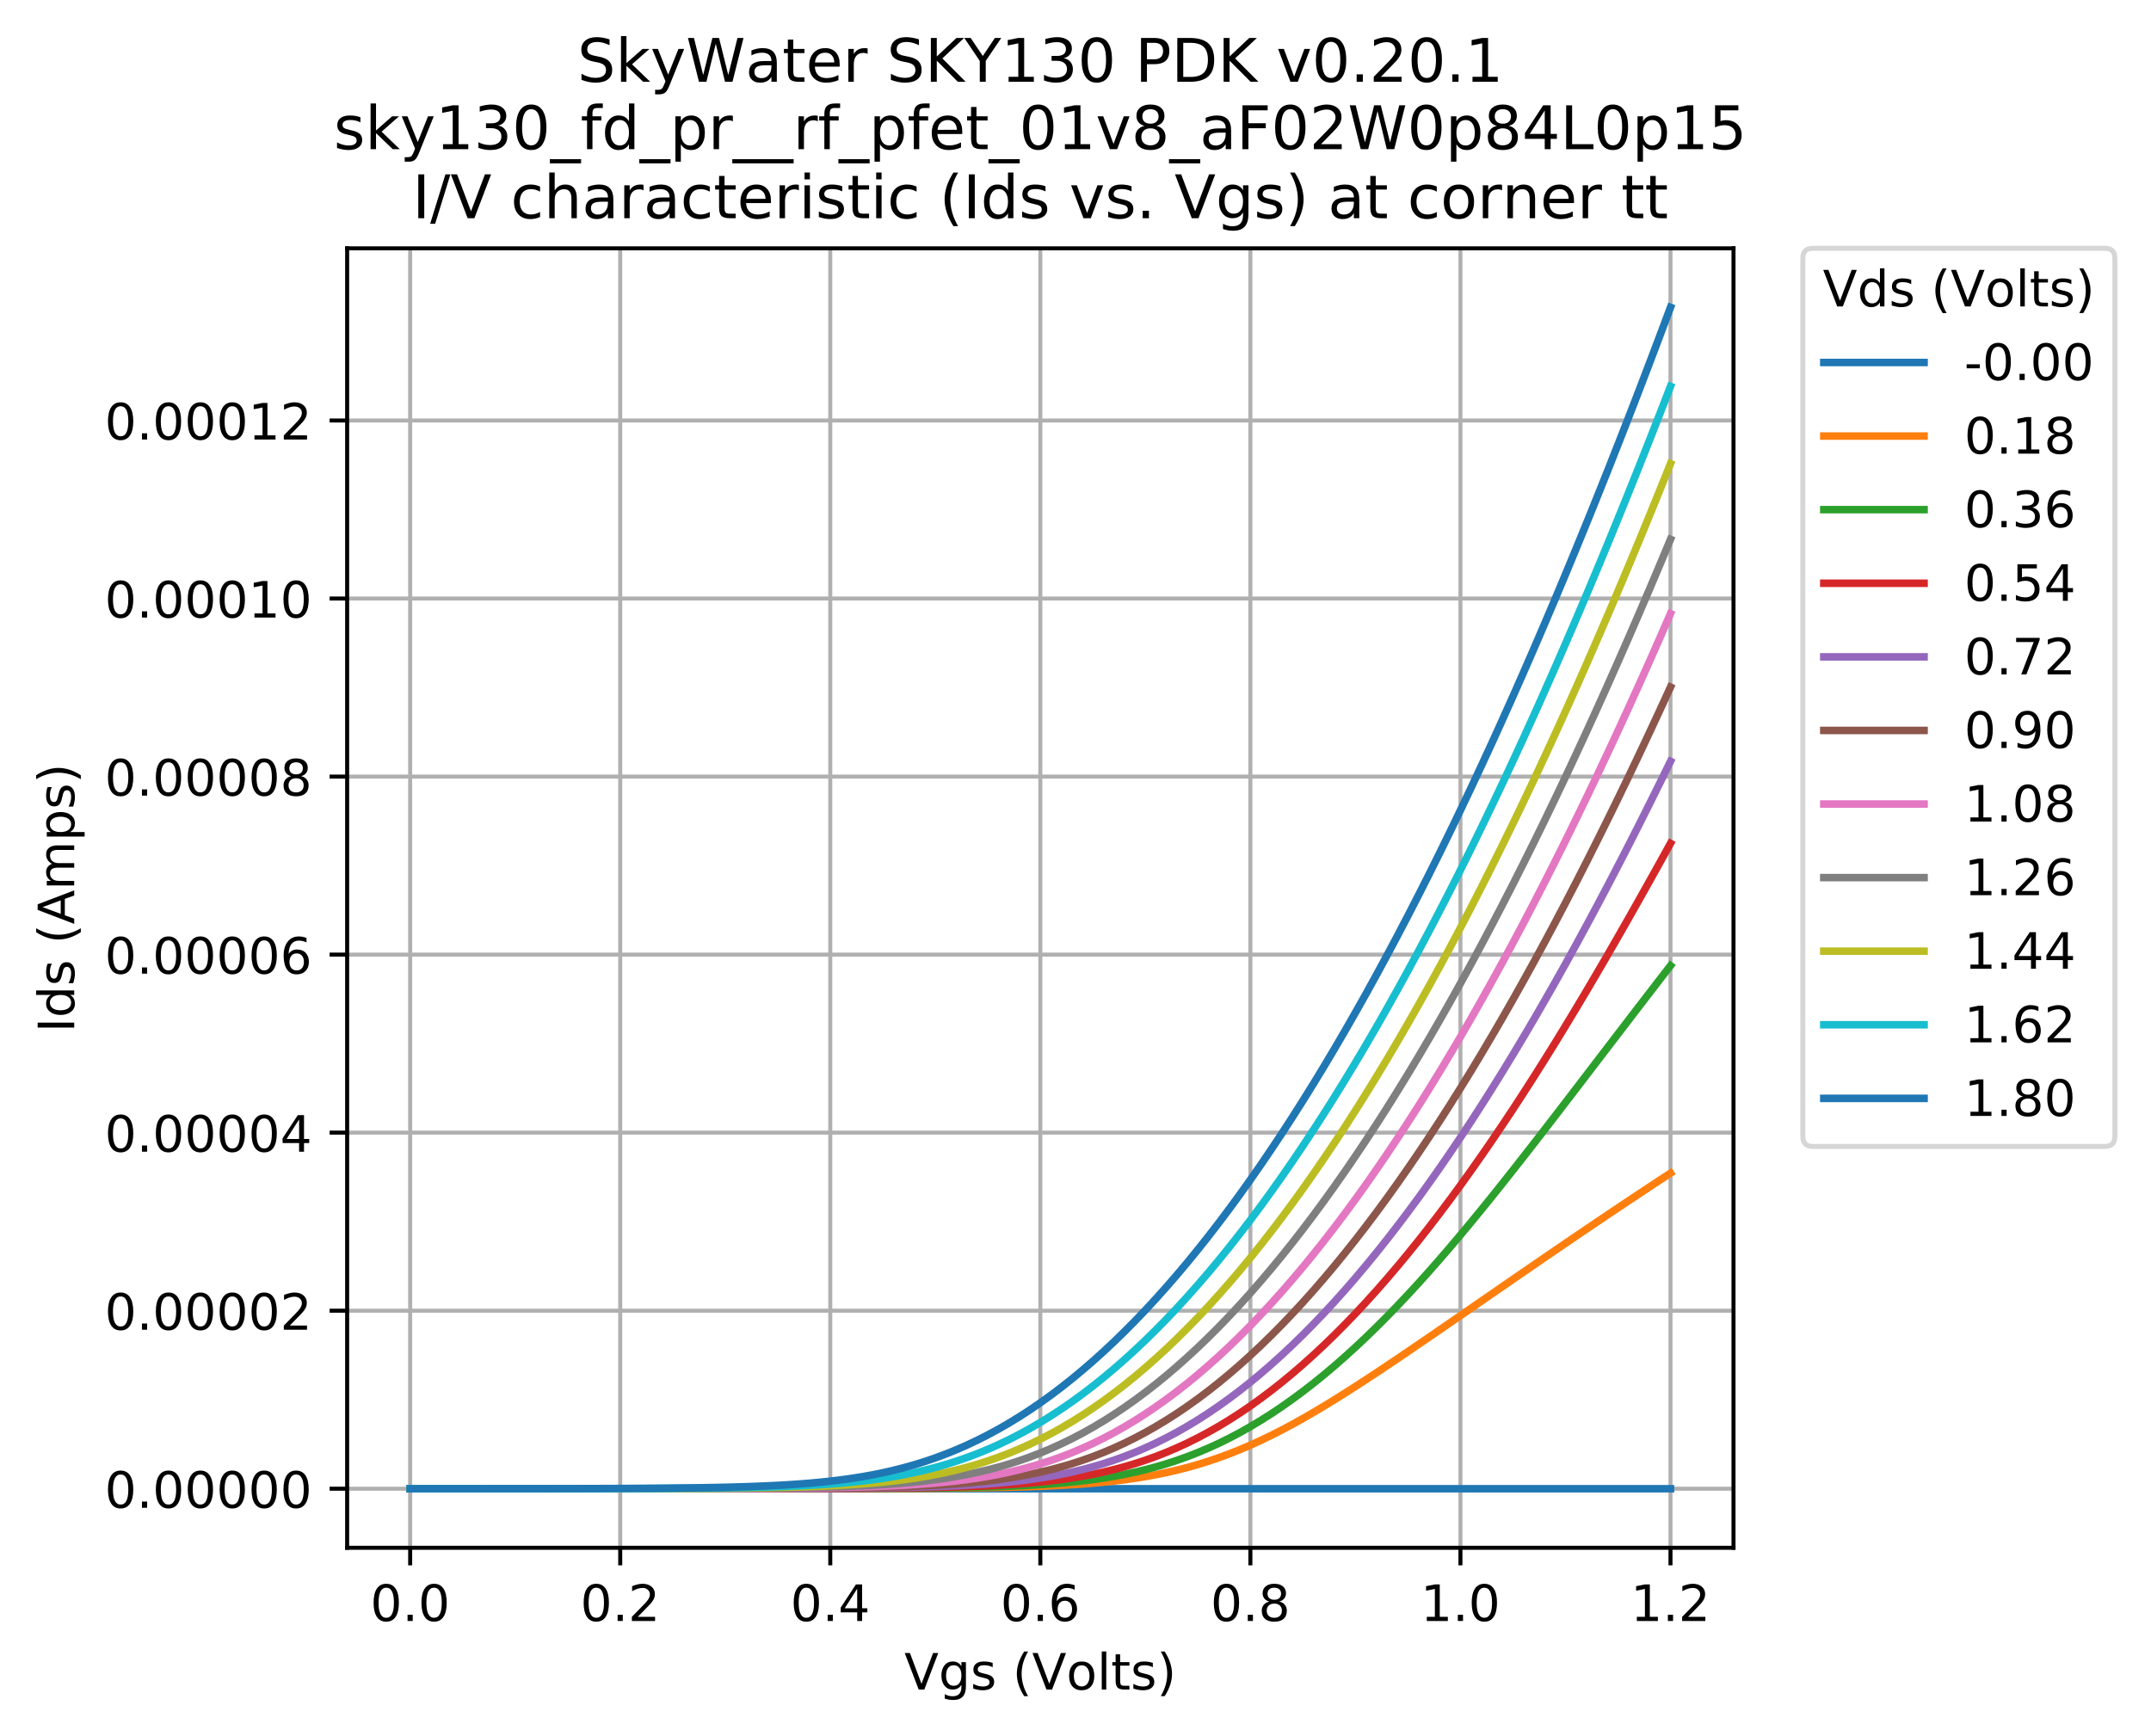 <svg xmlns="http://www.w3.org/2000/svg" xmlns:xlink="http://www.w3.org/1999/xlink" width="571.962" height="461.71" version="1.1" viewBox="0 0 428.971 346.283"><defs><style type="text/css">*{stroke-linecap:butt;stroke-linejoin:round}</style></defs><g id="figure_1"><g id="patch_1"><path d="M 0 346.283 L 428.971 346.283 L 428.971 0 L 0 0 z" style="fill:#fff"/></g><g id="axes_1"><g id="patch_2"><path d="M 69.231 308.727 L 345.711 308.727 L 345.711 49.527 L 69.231 49.527 z" style="fill:#fff"/></g><g id="matplotlib.axis_1"><g id="xtick_1"><g id="line2d_1"><path d="M 81.799 308.727 L 81.799 49.527" clip-path="url(#pca2d6b07e2)" style="fill:none;stroke:#b0b0b0;stroke-linecap:square;stroke-width:.8"/></g><g id="line2d_2"><defs><path id="m7016fd09ec" d="M 0 0 L 0 3.5" style="stroke:#000;stroke-width:.8"/></defs><g><use style="stroke:#000;stroke-width:.8" x="81.799" y="308.727" xlink:href="#m7016fd09ec"/></g></g><g id="text_1"><defs><path id="DejaVuSans-48" d="M 31.781 66.406 Q 24.172 66.406 20.328 58.906 Q 16.5 51.422 16.5 36.375 Q 16.5 21.391 20.328 13.891 Q 24.172 6.391 31.781 6.391 Q 39.453 6.391 43.281 13.891 Q 47.125 21.391 47.125 36.375 Q 47.125 51.422 43.281 58.906 Q 39.453 66.406 31.781 66.406 z M 31.781 74.219 Q 44.047 74.219 50.516 64.516 Q 56.984 54.828 56.984 36.375 Q 56.984 17.969 50.516 8.266 Q 44.047 -1.422 31.781 -1.422 Q 19.531 -1.422 13.062 8.266 Q 6.594 17.969 6.594 36.375 Q 6.594 54.828 13.062 64.516 Q 19.531 74.219 31.781 74.219 z"/><path id="DejaVuSans-46" d="M 10.688 12.406 L 21 12.406 L 21 0 L 10.688 0 z"/></defs><g transform="translate(73.847 323.325)scale(0.1 -0.1)"><use xlink:href="#DejaVuSans-48"/><use x="63.623" xlink:href="#DejaVuSans-46"/><use x="95.41" xlink:href="#DejaVuSans-48"/></g></g></g><g id="xtick_2"><g id="line2d_3"><path d="M 123.689 308.727 L 123.689 49.527" clip-path="url(#pca2d6b07e2)" style="fill:none;stroke:#b0b0b0;stroke-linecap:square;stroke-width:.8"/></g><g id="line2d_4"><g><use style="stroke:#000;stroke-width:.8" x="123.689" y="308.727" xlink:href="#m7016fd09ec"/></g></g><g id="text_2"><defs><path id="DejaVuSans-50" d="M 19.188 8.297 L 53.609 8.297 L 53.609 0 L 7.328 0 L 7.328 8.297 Q 12.938 14.109 22.625 23.891 Q 32.328 33.688 34.812 36.531 Q 39.547 41.844 41.422 45.531 Q 43.312 49.219 43.312 52.781 Q 43.312 58.594 39.234 62.25 Q 35.156 65.922 28.609 65.922 Q 23.969 65.922 18.812 64.312 Q 13.672 62.703 7.812 59.422 L 7.812 69.391 Q 13.766 71.781 18.938 73 Q 24.125 74.219 28.422 74.219 Q 39.75 74.219 46.484 68.547 Q 53.219 62.891 53.219 53.422 Q 53.219 48.922 51.531 44.891 Q 49.859 40.875 45.406 35.406 Q 44.188 33.984 37.641 27.219 Q 31.109 20.453 19.188 8.297 z"/></defs><g transform="translate(115.738 323.325)scale(0.1 -0.1)"><use xlink:href="#DejaVuSans-48"/><use x="63.623" xlink:href="#DejaVuSans-46"/><use x="95.41" xlink:href="#DejaVuSans-50"/></g></g></g><g id="xtick_3"><g id="line2d_5"><path d="M 165.58 308.727 L 165.58 49.527" clip-path="url(#pca2d6b07e2)" style="fill:none;stroke:#b0b0b0;stroke-linecap:square;stroke-width:.8"/></g><g id="line2d_6"><g><use style="stroke:#000;stroke-width:.8" x="165.58" y="308.727" xlink:href="#m7016fd09ec"/></g></g><g id="text_3"><defs><path id="DejaVuSans-52" d="M 37.797 64.312 L 12.891 25.391 L 37.797 25.391 z M 35.203 72.906 L 47.609 72.906 L 47.609 25.391 L 58.016 25.391 L 58.016 17.188 L 47.609 17.188 L 47.609 0 L 37.797 0 L 37.797 17.188 L 4.891 17.188 L 4.891 26.703 z"/></defs><g transform="translate(157.629 323.325)scale(0.1 -0.1)"><use xlink:href="#DejaVuSans-48"/><use x="63.623" xlink:href="#DejaVuSans-46"/><use x="95.41" xlink:href="#DejaVuSans-52"/></g></g></g><g id="xtick_4"><g id="line2d_7"><path d="M 207.471 308.727 L 207.471 49.527" clip-path="url(#pca2d6b07e2)" style="fill:none;stroke:#b0b0b0;stroke-linecap:square;stroke-width:.8"/></g><g id="line2d_8"><g><use style="stroke:#000;stroke-width:.8" x="207.471" y="308.727" xlink:href="#m7016fd09ec"/></g></g><g id="text_4"><defs><path id="DejaVuSans-54" d="M 33.016 40.375 Q 26.375 40.375 22.484 35.828 Q 18.609 31.297 18.609 23.391 Q 18.609 15.531 22.484 10.953 Q 26.375 6.391 33.016 6.391 Q 39.656 6.391 43.531 10.953 Q 47.406 15.531 47.406 23.391 Q 47.406 31.297 43.531 35.828 Q 39.656 40.375 33.016 40.375 z M 52.594 71.297 L 52.594 62.312 Q 48.875 64.062 45.094 64.984 Q 41.312 65.922 37.594 65.922 Q 27.828 65.922 22.672 59.328 Q 17.531 52.734 16.797 39.406 Q 19.672 43.656 24.016 45.922 Q 28.375 48.188 33.594 48.188 Q 44.578 48.188 50.953 41.516 Q 57.328 34.859 57.328 23.391 Q 57.328 12.156 50.688 5.359 Q 44.047 -1.422 33.016 -1.422 Q 20.359 -1.422 13.672 8.266 Q 6.984 17.969 6.984 36.375 Q 6.984 53.656 15.188 63.938 Q 23.391 74.219 37.203 74.219 Q 40.922 74.219 44.703 73.484 Q 48.484 72.75 52.594 71.297 z"/></defs><g transform="translate(199.52 323.325)scale(0.1 -0.1)"><use xlink:href="#DejaVuSans-48"/><use x="63.623" xlink:href="#DejaVuSans-46"/><use x="95.41" xlink:href="#DejaVuSans-54"/></g></g></g><g id="xtick_5"><g id="line2d_9"><path d="M 249.362 308.727 L 249.362 49.527" clip-path="url(#pca2d6b07e2)" style="fill:none;stroke:#b0b0b0;stroke-linecap:square;stroke-width:.8"/></g><g id="line2d_10"><g><use style="stroke:#000;stroke-width:.8" x="249.362" y="308.727" xlink:href="#m7016fd09ec"/></g></g><g id="text_5"><defs><path id="DejaVuSans-56" d="M 31.781 34.625 Q 24.75 34.625 20.719 30.859 Q 16.703 27.094 16.703 20.516 Q 16.703 13.922 20.719 10.156 Q 24.75 6.391 31.781 6.391 Q 38.812 6.391 42.859 10.172 Q 46.922 13.969 46.922 20.516 Q 46.922 27.094 42.891 30.859 Q 38.875 34.625 31.781 34.625 z M 21.922 38.812 Q 15.578 40.375 12.031 44.719 Q 8.5 49.078 8.5 55.328 Q 8.5 64.062 14.719 69.141 Q 20.953 74.219 31.781 74.219 Q 42.672 74.219 48.875 69.141 Q 55.078 64.062 55.078 55.328 Q 55.078 49.078 51.531 44.719 Q 48 40.375 41.703 38.812 Q 48.828 37.156 52.797 32.312 Q 56.781 27.484 56.781 20.516 Q 56.781 9.906 50.312 4.234 Q 43.844 -1.422 31.781 -1.422 Q 19.734 -1.422 13.25 4.234 Q 6.781 9.906 6.781 20.516 Q 6.781 27.484 10.781 32.312 Q 14.797 37.156 21.922 38.812 z M 18.312 54.391 Q 18.312 48.734 21.844 45.562 Q 25.391 42.391 31.781 42.391 Q 38.141 42.391 41.719 45.562 Q 45.312 48.734 45.312 54.391 Q 45.312 60.062 41.719 63.234 Q 38.141 66.406 31.781 66.406 Q 25.391 66.406 21.844 63.234 Q 18.312 60.062 18.312 54.391 z"/></defs><g transform="translate(241.411 323.325)scale(0.1 -0.1)"><use xlink:href="#DejaVuSans-48"/><use x="63.623" xlink:href="#DejaVuSans-46"/><use x="95.41" xlink:href="#DejaVuSans-56"/></g></g></g><g id="xtick_6"><g id="line2d_11"><path d="M 291.253 308.727 L 291.253 49.527" clip-path="url(#pca2d6b07e2)" style="fill:none;stroke:#b0b0b0;stroke-linecap:square;stroke-width:.8"/></g><g id="line2d_12"><g><use style="stroke:#000;stroke-width:.8" x="291.253" y="308.727" xlink:href="#m7016fd09ec"/></g></g><g id="text_6"><defs><path id="DejaVuSans-49" d="M 12.406 8.297 L 28.516 8.297 L 28.516 63.922 L 10.984 60.406 L 10.984 69.391 L 28.422 72.906 L 38.281 72.906 L 38.281 8.297 L 54.391 8.297 L 54.391 0 L 12.406 0 z"/></defs><g transform="translate(283.302 323.325)scale(0.1 -0.1)"><use xlink:href="#DejaVuSans-49"/><use x="63.623" xlink:href="#DejaVuSans-46"/><use x="95.41" xlink:href="#DejaVuSans-48"/></g></g></g><g id="xtick_7"><g id="line2d_13"><path d="M 333.144 308.727 L 333.144 49.527" clip-path="url(#pca2d6b07e2)" style="fill:none;stroke:#b0b0b0;stroke-linecap:square;stroke-width:.8"/></g><g id="line2d_14"><g><use style="stroke:#000;stroke-width:.8" x="333.144" y="308.727" xlink:href="#m7016fd09ec"/></g></g><g id="text_7"><g transform="translate(325.192 323.325)scale(0.1 -0.1)"><use xlink:href="#DejaVuSans-49"/><use x="63.623" xlink:href="#DejaVuSans-46"/><use x="95.41" xlink:href="#DejaVuSans-50"/></g></g></g><g id="text_8"><defs><path id="DejaVuSans-86" d="M 28.609 0 L 0.781 72.906 L 11.078 72.906 L 34.188 11.531 L 57.328 72.906 L 67.578 72.906 L 39.797 0 z"/><path id="DejaVuSans-103" d="M 45.406 27.984 Q 45.406 37.75 41.375 43.109 Q 37.359 48.484 30.078 48.484 Q 22.859 48.484 18.828 43.109 Q 14.797 37.75 14.797 27.984 Q 14.797 18.266 18.828 12.891 Q 22.859 7.516 30.078 7.516 Q 37.359 7.516 41.375 12.891 Q 45.406 18.266 45.406 27.984 z M 54.391 6.781 Q 54.391 -7.172 48.188 -13.984 Q 42 -20.797 29.203 -20.797 Q 24.469 -20.797 20.266 -20.094 Q 16.062 -19.391 12.109 -17.922 L 12.109 -9.188 Q 16.062 -11.328 19.922 -12.344 Q 23.781 -13.375 27.781 -13.375 Q 36.625 -13.375 41.016 -8.766 Q 45.406 -4.156 45.406 5.172 L 45.406 9.625 Q 42.625 4.781 38.281 2.391 Q 33.938 0 27.875 0 Q 17.828 0 11.672 7.656 Q 5.516 15.328 5.516 27.984 Q 5.516 40.672 11.672 48.328 Q 17.828 56 27.875 56 Q 33.938 56 38.281 53.609 Q 42.625 51.219 45.406 46.391 L 45.406 54.688 L 54.391 54.688 z"/><path id="DejaVuSans-115" d="M 44.281 53.078 L 44.281 44.578 Q 40.484 46.531 36.375 47.5 Q 32.281 48.484 27.875 48.484 Q 21.188 48.484 17.844 46.438 Q 14.5 44.391 14.5 40.281 Q 14.5 37.156 16.891 35.375 Q 19.281 33.594 26.516 31.984 L 29.594 31.297 Q 39.156 29.25 43.188 25.516 Q 47.219 21.781 47.219 15.094 Q 47.219 7.469 41.188 3.016 Q 35.156 -1.422 24.609 -1.422 Q 20.219 -1.422 15.453 -0.562 Q 10.688 0.297 5.422 2 L 5.422 11.281 Q 10.406 8.688 15.234 7.391 Q 20.062 6.109 24.812 6.109 Q 31.156 6.109 34.562 8.281 Q 37.984 10.453 37.984 14.406 Q 37.984 18.062 35.516 20.016 Q 33.062 21.969 24.703 23.781 L 21.578 24.516 Q 13.234 26.266 9.516 29.906 Q 5.812 33.547 5.812 39.891 Q 5.812 47.609 11.281 51.797 Q 16.75 56 26.812 56 Q 31.781 56 36.172 55.266 Q 40.578 54.547 44.281 53.078 z"/><path id="DejaVuSans-32"/><path id="DejaVuSans-40" d="M 31 75.875 Q 24.469 64.656 21.281 53.656 Q 18.109 42.672 18.109 31.391 Q 18.109 20.125 21.312 9.062 Q 24.516 -2 31 -13.188 L 23.188 -13.188 Q 15.875 -1.703 12.234 9.375 Q 8.594 20.453 8.594 31.391 Q 8.594 42.281 12.203 53.312 Q 15.828 64.359 23.188 75.875 z"/><path id="DejaVuSans-111" d="M 30.609 48.391 Q 23.391 48.391 19.188 42.75 Q 14.984 37.109 14.984 27.297 Q 14.984 17.484 19.156 11.844 Q 23.344 6.203 30.609 6.203 Q 37.797 6.203 41.984 11.859 Q 46.188 17.531 46.188 27.297 Q 46.188 37.016 41.984 42.703 Q 37.797 48.391 30.609 48.391 z M 30.609 56 Q 42.328 56 49.016 48.375 Q 55.719 40.766 55.719 27.297 Q 55.719 13.875 49.016 6.219 Q 42.328 -1.422 30.609 -1.422 Q 18.844 -1.422 12.172 6.219 Q 5.516 13.875 5.516 27.297 Q 5.516 40.766 12.172 48.375 Q 18.844 56 30.609 56 z"/><path id="DejaVuSans-108" d="M 9.422 75.984 L 18.406 75.984 L 18.406 0 L 9.422 0 z"/><path id="DejaVuSans-116" d="M 18.312 70.219 L 18.312 54.688 L 36.812 54.688 L 36.812 47.703 L 18.312 47.703 L 18.312 18.016 Q 18.312 11.328 20.141 9.422 Q 21.969 7.516 27.594 7.516 L 36.812 7.516 L 36.812 0 L 27.594 0 Q 17.188 0 13.234 3.875 Q 9.281 7.766 9.281 18.016 L 9.281 47.703 L 2.688 47.703 L 2.688 54.688 L 9.281 54.688 L 9.281 70.219 z"/><path id="DejaVuSans-41" d="M 8.016 75.875 L 15.828 75.875 Q 23.141 64.359 26.781 53.312 Q 30.422 42.281 30.422 31.391 Q 30.422 20.453 26.781 9.375 Q 23.141 -1.703 15.828 -13.188 L 8.016 -13.188 Q 14.5 -2 17.703 9.062 Q 20.906 20.125 20.906 31.391 Q 20.906 42.672 17.703 53.656 Q 14.5 64.656 8.016 75.875 z"/></defs><g transform="translate(180.353 337.003)scale(0.1 -0.1)"><use xlink:href="#DejaVuSans-86"/><use x="68.408" xlink:href="#DejaVuSans-103"/><use x="131.885" xlink:href="#DejaVuSans-115"/><use x="183.984" xlink:href="#DejaVuSans-32"/><use x="215.771" xlink:href="#DejaVuSans-40"/><use x="254.785" xlink:href="#DejaVuSans-86"/><use x="323.084" xlink:href="#DejaVuSans-111"/><use x="384.266" xlink:href="#DejaVuSans-108"/><use x="412.049" xlink:href="#DejaVuSans-116"/><use x="451.258" xlink:href="#DejaVuSans-115"/><use x="503.357" xlink:href="#DejaVuSans-41"/></g></g></g><g id="matplotlib.axis_2"><g id="ytick_1"><g id="line2d_15"><path d="M 69.231 296.945 L 345.711 296.945" clip-path="url(#pca2d6b07e2)" style="fill:none;stroke:#b0b0b0;stroke-linecap:square;stroke-width:.8"/></g><g id="line2d_16"><defs><path id="mca9c28b307" d="M 0 0 L -3.5 0" style="stroke:#000;stroke-width:.8"/></defs><g><use style="stroke:#000;stroke-width:.8" x="69.231" y="296.945" xlink:href="#mca9c28b307"/></g></g><g id="text_9"><g transform="translate(20.878 300.744)scale(0.1 -0.1)"><use xlink:href="#DejaVuSans-48"/><use x="63.623" xlink:href="#DejaVuSans-46"/><use x="95.41" xlink:href="#DejaVuSans-48"/><use x="159.033" xlink:href="#DejaVuSans-48"/><use x="222.656" xlink:href="#DejaVuSans-48"/><use x="286.279" xlink:href="#DejaVuSans-48"/><use x="349.902" xlink:href="#DejaVuSans-48"/></g></g></g><g id="ytick_2"><g id="line2d_17"><path d="M 69.231 261.432 L 345.711 261.432" clip-path="url(#pca2d6b07e2)" style="fill:none;stroke:#b0b0b0;stroke-linecap:square;stroke-width:.8"/></g><g id="line2d_18"><g><use style="stroke:#000;stroke-width:.8" x="69.231" y="261.432" xlink:href="#mca9c28b307"/></g></g><g id="text_10"><g transform="translate(20.878 265.231)scale(0.1 -0.1)"><use xlink:href="#DejaVuSans-48"/><use x="63.623" xlink:href="#DejaVuSans-46"/><use x="95.41" xlink:href="#DejaVuSans-48"/><use x="159.033" xlink:href="#DejaVuSans-48"/><use x="222.656" xlink:href="#DejaVuSans-48"/><use x="286.279" xlink:href="#DejaVuSans-48"/><use x="349.902" xlink:href="#DejaVuSans-50"/></g></g></g><g id="ytick_3"><g id="line2d_19"><path d="M 69.231 225.919 L 345.711 225.919" clip-path="url(#pca2d6b07e2)" style="fill:none;stroke:#b0b0b0;stroke-linecap:square;stroke-width:.8"/></g><g id="line2d_20"><g><use style="stroke:#000;stroke-width:.8" x="69.231" y="225.919" xlink:href="#mca9c28b307"/></g></g><g id="text_11"><g transform="translate(20.878 229.718)scale(0.1 -0.1)"><use xlink:href="#DejaVuSans-48"/><use x="63.623" xlink:href="#DejaVuSans-46"/><use x="95.41" xlink:href="#DejaVuSans-48"/><use x="159.033" xlink:href="#DejaVuSans-48"/><use x="222.656" xlink:href="#DejaVuSans-48"/><use x="286.279" xlink:href="#DejaVuSans-48"/><use x="349.902" xlink:href="#DejaVuSans-52"/></g></g></g><g id="ytick_4"><g id="line2d_21"><path d="M 69.231 190.406 L 345.711 190.406" clip-path="url(#pca2d6b07e2)" style="fill:none;stroke:#b0b0b0;stroke-linecap:square;stroke-width:.8"/></g><g id="line2d_22"><g><use style="stroke:#000;stroke-width:.8" x="69.231" y="190.406" xlink:href="#mca9c28b307"/></g></g><g id="text_12"><g transform="translate(20.878 194.206)scale(0.1 -0.1)"><use xlink:href="#DejaVuSans-48"/><use x="63.623" xlink:href="#DejaVuSans-46"/><use x="95.41" xlink:href="#DejaVuSans-48"/><use x="159.033" xlink:href="#DejaVuSans-48"/><use x="222.656" xlink:href="#DejaVuSans-48"/><use x="286.279" xlink:href="#DejaVuSans-48"/><use x="349.902" xlink:href="#DejaVuSans-54"/></g></g></g><g id="ytick_5"><g id="line2d_23"><path d="M 69.231 154.894 L 345.711 154.894" clip-path="url(#pca2d6b07e2)" style="fill:none;stroke:#b0b0b0;stroke-linecap:square;stroke-width:.8"/></g><g id="line2d_24"><g><use style="stroke:#000;stroke-width:.8" x="69.231" y="154.894" xlink:href="#mca9c28b307"/></g></g><g id="text_13"><g transform="translate(20.878 158.693)scale(0.1 -0.1)"><use xlink:href="#DejaVuSans-48"/><use x="63.623" xlink:href="#DejaVuSans-46"/><use x="95.41" xlink:href="#DejaVuSans-48"/><use x="159.033" xlink:href="#DejaVuSans-48"/><use x="222.656" xlink:href="#DejaVuSans-48"/><use x="286.279" xlink:href="#DejaVuSans-48"/><use x="349.902" xlink:href="#DejaVuSans-56"/></g></g></g><g id="ytick_6"><g id="line2d_25"><path d="M 69.231 119.381 L 345.711 119.381" clip-path="url(#pca2d6b07e2)" style="fill:none;stroke:#b0b0b0;stroke-linecap:square;stroke-width:.8"/></g><g id="line2d_26"><g><use style="stroke:#000;stroke-width:.8" x="69.231" y="119.381" xlink:href="#mca9c28b307"/></g></g><g id="text_14"><g transform="translate(20.878 123.18)scale(0.1 -0.1)"><use xlink:href="#DejaVuSans-48"/><use x="63.623" xlink:href="#DejaVuSans-46"/><use x="95.41" xlink:href="#DejaVuSans-48"/><use x="159.033" xlink:href="#DejaVuSans-48"/><use x="222.656" xlink:href="#DejaVuSans-48"/><use x="286.279" xlink:href="#DejaVuSans-49"/><use x="349.902" xlink:href="#DejaVuSans-48"/></g></g></g><g id="ytick_7"><g id="line2d_27"><path d="M 69.231 83.868 L 345.711 83.868" clip-path="url(#pca2d6b07e2)" style="fill:none;stroke:#b0b0b0;stroke-linecap:square;stroke-width:.8"/></g><g id="line2d_28"><g><use style="stroke:#000;stroke-width:.8" x="69.231" y="83.868" xlink:href="#mca9c28b307"/></g></g><g id="text_15"><g transform="translate(20.878 87.667)scale(0.1 -0.1)"><use xlink:href="#DejaVuSans-48"/><use x="63.623" xlink:href="#DejaVuSans-46"/><use x="95.41" xlink:href="#DejaVuSans-48"/><use x="159.033" xlink:href="#DejaVuSans-48"/><use x="222.656" xlink:href="#DejaVuSans-48"/><use x="286.279" xlink:href="#DejaVuSans-49"/><use x="349.902" xlink:href="#DejaVuSans-50"/></g></g></g><g id="text_16"><defs><path id="DejaVuSans-73" d="M 9.812 72.906 L 19.672 72.906 L 19.672 0 L 9.812 0 z"/><path id="DejaVuSans-100" d="M 45.406 46.391 L 45.406 75.984 L 54.391 75.984 L 54.391 0 L 45.406 0 L 45.406 8.203 Q 42.578 3.328 38.25 0.953 Q 33.938 -1.422 27.875 -1.422 Q 17.969 -1.422 11.734 6.484 Q 5.516 14.406 5.516 27.297 Q 5.516 40.188 11.734 48.094 Q 17.969 56 27.875 56 Q 33.938 56 38.25 53.625 Q 42.578 51.266 45.406 46.391 z M 14.797 27.297 Q 14.797 17.391 18.875 11.75 Q 22.953 6.109 30.078 6.109 Q 37.203 6.109 41.297 11.75 Q 45.406 17.391 45.406 27.297 Q 45.406 37.203 41.297 42.844 Q 37.203 48.484 30.078 48.484 Q 22.953 48.484 18.875 42.844 Q 14.797 37.203 14.797 27.297 z"/><path id="DejaVuSans-65" d="M 34.188 63.188 L 20.797 26.906 L 47.609 26.906 z M 28.609 72.906 L 39.797 72.906 L 67.578 0 L 57.328 0 L 50.688 18.703 L 17.828 18.703 L 11.188 0 L 0.781 0 z"/><path id="DejaVuSans-109" d="M 52 44.188 Q 55.375 50.25 60.062 53.125 Q 64.75 56 71.094 56 Q 79.641 56 84.281 50.016 Q 88.922 44.047 88.922 33.016 L 88.922 0 L 79.891 0 L 79.891 32.719 Q 79.891 40.578 77.094 44.375 Q 74.312 48.188 68.609 48.188 Q 61.625 48.188 57.562 43.547 Q 53.516 38.922 53.516 30.906 L 53.516 0 L 44.484 0 L 44.484 32.719 Q 44.484 40.625 41.703 44.406 Q 38.922 48.188 33.109 48.188 Q 26.219 48.188 22.156 43.531 Q 18.109 38.875 18.109 30.906 L 18.109 0 L 9.078 0 L 9.078 54.688 L 18.109 54.688 L 18.109 46.188 Q 21.188 51.219 25.484 53.609 Q 29.781 56 35.688 56 Q 41.656 56 45.828 52.969 Q 50 49.953 52 44.188 z"/><path id="DejaVuSans-112" d="M 18.109 8.203 L 18.109 -20.797 L 9.078 -20.797 L 9.078 54.688 L 18.109 54.688 L 18.109 46.391 Q 20.953 51.266 25.266 53.625 Q 29.594 56 35.594 56 Q 45.562 56 51.781 48.094 Q 58.016 40.188 58.016 27.297 Q 58.016 14.406 51.781 6.484 Q 45.562 -1.422 35.594 -1.422 Q 29.594 -1.422 25.266 0.953 Q 20.953 3.328 18.109 8.203 z M 48.688 27.297 Q 48.688 37.203 44.609 42.844 Q 40.531 48.484 33.406 48.484 Q 26.266 48.484 22.188 42.844 Q 18.109 37.203 18.109 27.297 Q 18.109 17.391 22.188 11.75 Q 26.266 6.109 33.406 6.109 Q 40.531 6.109 44.609 11.75 Q 48.688 17.391 48.688 27.297 z"/></defs><g transform="translate(14.798 205.941)rotate(-90)scale(0.1 -0.1)"><use xlink:href="#DejaVuSans-73"/><use x="29.492" xlink:href="#DejaVuSans-100"/><use x="92.969" xlink:href="#DejaVuSans-115"/><use x="145.068" xlink:href="#DejaVuSans-32"/><use x="176.855" xlink:href="#DejaVuSans-40"/><use x="215.869" xlink:href="#DejaVuSans-65"/><use x="284.277" xlink:href="#DejaVuSans-109"/><use x="381.689" xlink:href="#DejaVuSans-112"/><use x="445.166" xlink:href="#DejaVuSans-115"/><use x="497.266" xlink:href="#DejaVuSans-41"/></g></g></g><g id="line2d_29"><path d="M 81.799 296.945 L 83.893 296.945 L 85.988 296.945 L 88.082 296.945 L 90.177 296.945 L 92.271 296.945 L 94.366 296.945 L 96.46 296.945 L 98.555 296.945 L 100.649 296.945 L 102.744 296.945 L 104.839 296.945 L 106.933 296.945 L 109.028 296.945 L 111.122 296.945 L 113.217 296.945 L 115.311 296.945 L 117.406 296.945 L 119.5 296.945 L 121.595 296.945 L 123.689 296.945 L 125.784 296.945 L 127.879 296.945 L 129.973 296.945 L 132.068 296.945 L 134.162 296.945 L 136.257 296.945 L 138.351 296.945 L 140.446 296.945 L 142.54 296.945 L 144.635 296.945 L 146.729 296.945 L 148.824 296.945 L 150.919 296.945 L 153.013 296.945 L 155.108 296.945 L 157.202 296.945 L 159.297 296.945 L 161.391 296.945 L 163.486 296.945 L 165.58 296.945 L 167.675 296.945 L 169.769 296.945 L 171.864 296.945 L 173.959 296.945 L 176.053 296.945 L 178.148 296.945 L 180.242 296.945 L 182.337 296.945 L 184.431 296.945 L 186.526 296.945 L 188.62 296.945 L 190.715 296.945 L 192.809 296.945 L 194.904 296.945 L 196.999 296.945 L 199.093 296.945 L 201.188 296.945 L 203.282 296.945 L 205.377 296.945 L 207.471 296.945 L 209.566 296.945 L 211.66 296.945 L 213.755 296.945 L 215.849 296.945 L 217.944 296.945 L 220.039 296.945 L 222.133 296.945 L 224.228 296.945 L 226.322 296.945 L 228.417 296.945 L 230.511 296.945 L 232.606 296.945 L 234.7 296.945 L 236.795 296.945 L 238.889 296.945 L 240.984 296.945 L 243.079 296.945 L 245.173 296.945 L 247.268 296.945 L 249.362 296.945 L 251.457 296.945 L 253.551 296.945 L 255.646 296.945 L 257.74 296.945 L 259.835 296.945 L 261.929 296.945 L 264.024 296.945 L 266.119 296.945 L 268.213 296.945 L 270.308 296.945 L 272.402 296.945 L 274.497 296.945 L 276.591 296.945 L 278.686 296.945 L 280.78 296.945 L 282.875 296.945 L 284.969 296.945 L 287.064 296.945 L 289.159 296.945 L 291.253 296.945 L 293.348 296.945 L 295.442 296.945 L 297.537 296.945 L 299.631 296.945 L 301.726 296.945 L 303.82 296.945 L 305.915 296.945 L 308.009 296.945 L 310.104 296.945 L 312.199 296.945 L 314.293 296.945 L 316.388 296.945 L 318.482 296.945 L 320.577 296.945 L 322.671 296.945 L 324.766 296.945 L 326.86 296.945 L 328.955 296.945 L 331.049 296.945 L 333.144 296.945" clip-path="url(#pca2d6b07e2)" style="fill:none;stroke:#1f77b4;stroke-linecap:square;stroke-width:1.5"/></g><g id="line2d_30"><path d="M 81.799 296.945 L 83.893 296.945 L 85.988 296.945 L 88.082 296.945 L 90.177 296.945 L 92.271 296.945 L 94.366 296.945 L 96.46 296.945 L 98.555 296.945 L 100.649 296.945 L 102.744 296.945 L 104.839 296.945 L 106.933 296.945 L 109.028 296.945 L 111.122 296.945 L 113.217 296.945 L 115.311 296.945 L 117.406 296.945 L 119.5 296.945 L 121.595 296.945 L 123.689 296.945 L 125.784 296.945 L 127.879 296.945 L 129.973 296.945 L 132.068 296.945 L 134.162 296.944 L 136.257 296.944 L 138.351 296.944 L 140.446 296.944 L 142.54 296.944 L 144.635 296.943 L 146.729 296.943 L 148.824 296.943 L 150.919 296.942 L 153.013 296.941 L 155.108 296.94 L 157.202 296.939 L 159.297 296.938 L 161.391 296.936 L 163.486 296.934 L 165.58 296.931 L 167.675 296.928 L 169.769 296.924 L 171.864 296.92 L 173.959 296.914 L 176.053 296.908 L 178.148 296.901 L 180.242 296.892 L 182.337 296.881 L 184.431 296.869 L 186.526 296.854 L 188.62 296.837 L 190.715 296.817 L 192.809 296.793 L 194.904 296.766 L 196.999 296.733 L 199.093 296.694 L 201.188 296.648 L 203.282 296.595 L 205.377 296.531 L 207.471 296.456 L 209.566 296.368 L 211.66 296.265 L 213.755 296.144 L 215.849 296.002 L 217.944 295.836 L 220.039 295.643 L 222.133 295.42 L 224.228 295.164 L 226.322 294.869 L 228.417 294.533 L 230.511 294.152 L 232.606 293.722 L 234.7 293.241 L 236.795 292.706 L 238.889 292.113 L 240.984 291.462 L 243.079 290.75 L 245.173 289.978 L 247.268 289.144 L 249.362 288.249 L 251.457 287.296 L 253.551 286.285 L 255.646 285.219 L 257.74 284.102 L 259.835 282.937 L 261.929 281.729 L 264.024 280.482 L 266.119 279.201 L 268.213 277.889 L 270.308 276.552 L 272.402 275.192 L 274.497 273.814 L 276.591 272.419 L 278.686 271.012 L 280.78 269.594 L 282.875 268.168 L 284.969 266.734 L 287.064 265.296 L 289.159 263.854 L 291.253 262.409 L 293.348 260.963 L 295.442 259.516 L 297.537 258.069 L 299.631 256.623 L 301.726 255.179 L 303.82 253.737 L 305.915 252.298 L 308.009 250.861 L 310.104 249.429 L 312.199 248 L 314.293 246.576 L 316.388 245.157 L 318.482 243.742 L 320.577 242.332 L 322.671 240.928 L 324.766 239.53 L 326.86 238.137 L 328.955 236.751 L 331.049 235.371 L 333.144 233.997" clip-path="url(#pca2d6b07e2)" style="fill:none;stroke:#ff7f0e;stroke-linecap:square;stroke-width:1.5"/></g><g id="line2d_31"><path d="M 81.799 296.945 L 83.893 296.945 L 85.988 296.945 L 88.082 296.945 L 90.177 296.945 L 92.271 296.945 L 94.366 296.945 L 96.46 296.945 L 98.555 296.945 L 100.649 296.945 L 102.744 296.945 L 104.839 296.945 L 106.933 296.945 L 109.028 296.945 L 111.122 296.945 L 113.217 296.945 L 115.311 296.945 L 117.406 296.945 L 119.5 296.945 L 121.595 296.945 L 123.689 296.945 L 125.784 296.945 L 127.879 296.944 L 129.973 296.944 L 132.068 296.944 L 134.162 296.944 L 136.257 296.944 L 138.351 296.943 L 140.446 296.943 L 142.54 296.943 L 144.635 296.942 L 146.729 296.941 L 148.824 296.94 L 150.919 296.939 L 153.013 296.938 L 155.108 296.936 L 157.202 296.934 L 159.297 296.931 L 161.391 296.928 L 163.486 296.924 L 165.58 296.919 L 167.675 296.914 L 169.769 296.907 L 171.864 296.9 L 173.959 296.891 L 176.053 296.88 L 178.148 296.868 L 180.242 296.853 L 182.337 296.835 L 184.431 296.815 L 186.526 296.791 L 188.62 296.762 L 190.715 296.729 L 192.809 296.689 L 194.904 296.643 L 196.999 296.588 L 199.093 296.523 L 201.188 296.447 L 203.282 296.357 L 205.377 296.252 L 207.471 296.128 L 209.566 295.983 L 211.66 295.813 L 213.755 295.616 L 215.849 295.388 L 217.944 295.124 L 220.039 294.822 L 222.133 294.476 L 224.228 294.084 L 226.322 293.64 L 228.417 293.142 L 230.511 292.587 L 232.606 291.97 L 234.7 291.288 L 236.795 290.541 L 238.889 289.724 L 240.984 288.838 L 243.079 287.879 L 245.173 286.847 L 247.268 285.741 L 249.362 284.56 L 251.457 283.305 L 253.551 281.975 L 255.646 280.571 L 257.74 279.093 L 259.835 277.542 L 261.929 275.918 L 264.024 274.222 L 266.119 272.455 L 268.213 270.619 L 270.308 268.715 L 272.402 266.745 L 274.497 264.709 L 276.591 262.61 L 278.686 260.45 L 280.78 258.231 L 282.875 255.955 L 284.969 253.625 L 287.064 251.244 L 289.159 248.814 L 291.253 246.339 L 293.348 243.822 L 295.442 241.268 L 297.537 238.678 L 299.631 236.059 L 301.726 233.412 L 303.82 230.743 L 305.915 228.055 L 308.009 225.351 L 310.104 222.634 L 312.199 219.909 L 314.293 217.176 L 316.388 214.44 L 318.482 211.702 L 320.577 208.964 L 322.671 206.228 L 324.766 203.495 L 326.86 200.766 L 328.955 198.043 L 331.049 195.327 L 333.144 192.618" clip-path="url(#pca2d6b07e2)" style="fill:none;stroke:#2ca02c;stroke-linecap:square;stroke-width:1.5"/></g><g id="line2d_32"><path d="M 81.799 296.945 L 83.893 296.945 L 85.988 296.945 L 88.082 296.945 L 90.177 296.945 L 92.271 296.945 L 94.366 296.945 L 96.46 296.945 L 98.555 296.945 L 100.649 296.945 L 102.744 296.945 L 104.839 296.945 L 106.933 296.945 L 109.028 296.945 L 111.122 296.945 L 113.217 296.945 L 115.311 296.945 L 117.406 296.945 L 119.5 296.945 L 121.595 296.944 L 123.689 296.944 L 125.784 296.944 L 127.879 296.944 L 129.973 296.944 L 132.068 296.943 L 134.162 296.943 L 136.257 296.943 L 138.351 296.942 L 140.446 296.941 L 142.54 296.94 L 144.635 296.939 L 146.729 296.937 L 148.824 296.936 L 150.919 296.933 L 153.013 296.931 L 155.108 296.928 L 157.202 296.924 L 159.297 296.919 L 161.391 296.914 L 163.486 296.907 L 165.58 296.9 L 167.675 296.89 L 169.769 296.88 L 171.864 296.867 L 173.959 296.852 L 176.053 296.835 L 178.148 296.814 L 180.242 296.79 L 182.337 296.761 L 184.431 296.728 L 186.526 296.688 L 188.62 296.641 L 190.715 296.586 L 192.809 296.521 L 194.904 296.444 L 196.999 296.354 L 199.093 296.248 L 201.188 296.123 L 203.282 295.978 L 205.377 295.807 L 207.471 295.609 L 209.566 295.379 L 211.66 295.114 L 213.755 294.81 L 215.849 294.463 L 217.944 294.068 L 220.039 293.622 L 222.133 293.122 L 224.228 292.563 L 226.322 291.942 L 228.417 291.256 L 230.511 290.504 L 232.606 289.681 L 234.7 288.787 L 236.795 287.82 L 238.889 286.779 L 240.984 285.662 L 243.079 284.469 L 245.173 283.199 L 247.268 281.852 L 249.362 280.428 L 251.457 278.927 L 253.551 277.349 L 255.646 275.695 L 257.74 273.964 L 259.835 272.158 L 261.929 270.276 L 264.024 268.32 L 266.119 266.289 L 268.213 264.186 L 270.308 262.01 L 272.402 259.762 L 274.497 257.443 L 276.591 255.053 L 278.686 252.595 L 280.78 250.067 L 282.875 247.473 L 284.969 244.811 L 287.064 242.084 L 289.159 239.292 L 291.253 236.436 L 293.348 233.518 L 295.442 230.538 L 297.537 227.498 L 299.631 224.399 L 301.726 221.243 L 303.82 218.03 L 305.915 214.763 L 308.009 211.443 L 310.104 208.072 L 312.199 204.651 L 314.293 201.182 L 316.388 197.669 L 318.482 194.112 L 320.577 190.515 L 322.671 186.879 L 324.766 183.208 L 326.86 179.504 L 328.955 175.771 L 331.049 172.01 L 333.144 168.227" clip-path="url(#pca2d6b07e2)" style="fill:none;stroke:#d62728;stroke-linecap:square;stroke-width:1.5"/></g><g id="line2d_33"><path d="M 81.799 296.945 L 83.893 296.945 L 85.988 296.945 L 88.082 296.945 L 90.177 296.945 L 92.271 296.945 L 94.366 296.945 L 96.46 296.945 L 98.555 296.945 L 100.649 296.945 L 102.744 296.945 L 104.839 296.945 L 106.933 296.945 L 109.028 296.945 L 111.122 296.945 L 113.217 296.945 L 115.311 296.944 L 117.406 296.944 L 119.5 296.944 L 121.595 296.944 L 123.689 296.944 L 125.784 296.943 L 127.879 296.943 L 129.973 296.943 L 132.068 296.942 L 134.162 296.941 L 136.257 296.94 L 138.351 296.939 L 140.446 296.937 L 142.54 296.936 L 144.635 296.933 L 146.729 296.931 L 148.824 296.928 L 150.919 296.924 L 153.013 296.919 L 155.108 296.914 L 157.202 296.907 L 159.297 296.899 L 161.391 296.89 L 163.486 296.88 L 165.58 296.867 L 167.675 296.852 L 169.769 296.835 L 171.864 296.814 L 173.959 296.79 L 176.053 296.761 L 178.148 296.727 L 180.242 296.688 L 182.337 296.641 L 184.431 296.586 L 186.526 296.521 L 188.62 296.444 L 190.715 296.354 L 192.809 296.248 L 194.904 296.123 L 196.999 295.977 L 199.093 295.807 L 201.188 295.609 L 203.282 295.379 L 205.377 295.114 L 207.471 294.81 L 209.566 294.463 L 211.66 294.068 L 213.755 293.623 L 215.849 293.123 L 217.944 292.564 L 220.039 291.944 L 222.133 291.259 L 224.228 290.507 L 226.322 289.686 L 228.417 288.792 L 230.511 287.826 L 232.606 286.785 L 234.7 285.668 L 236.795 284.475 L 238.889 283.204 L 240.984 281.856 L 243.079 280.43 L 245.173 278.927 L 247.268 277.345 L 249.362 275.686 L 251.457 273.95 L 253.551 272.137 L 255.646 270.247 L 257.74 268.28 L 259.835 266.238 L 261.929 264.121 L 264.024 261.929 L 266.119 259.663 L 268.213 257.323 L 270.308 254.909 L 272.402 252.424 L 274.497 249.866 L 276.591 247.237 L 278.686 244.538 L 280.78 241.768 L 282.875 238.929 L 284.969 236.021 L 287.064 233.045 L 289.159 230.001 L 291.253 226.89 L 293.348 223.714 L 295.442 220.472 L 297.537 217.165 L 299.631 213.794 L 301.726 210.36 L 303.82 206.863 L 305.915 203.305 L 308.009 199.686 L 310.104 196.008 L 312.199 192.27 L 314.293 188.474 L 316.388 184.62 L 318.482 180.711 L 320.577 176.746 L 322.671 172.727 L 324.766 168.655 L 326.86 164.531 L 328.955 160.357 L 331.049 156.132 L 333.144 151.86" clip-path="url(#pca2d6b07e2)" style="fill:none;stroke:#9467bd;stroke-linecap:square;stroke-width:1.5"/></g><g id="line2d_34"><path d="M 81.799 296.945 L 83.893 296.945 L 85.988 296.945 L 88.082 296.945 L 90.177 296.945 L 92.271 296.945 L 94.366 296.945 L 96.46 296.945 L 98.555 296.945 L 100.649 296.945 L 102.744 296.945 L 104.839 296.945 L 106.933 296.945 L 109.028 296.944 L 111.122 296.944 L 113.217 296.944 L 115.311 296.944 L 117.406 296.944 L 119.5 296.943 L 121.595 296.943 L 123.689 296.943 L 125.784 296.942 L 127.879 296.941 L 129.973 296.94 L 132.068 296.939 L 134.162 296.937 L 136.257 296.936 L 138.351 296.933 L 140.446 296.931 L 142.54 296.928 L 144.635 296.924 L 146.729 296.919 L 148.824 296.914 L 150.919 296.907 L 153.013 296.899 L 155.108 296.89 L 157.202 296.88 L 159.297 296.867 L 161.391 296.852 L 163.486 296.835 L 165.58 296.814 L 167.675 296.79 L 169.769 296.761 L 171.864 296.728 L 173.959 296.688 L 176.053 296.642 L 178.148 296.587 L 180.242 296.522 L 182.337 296.445 L 184.431 296.355 L 186.526 296.249 L 188.62 296.125 L 190.715 295.979 L 192.809 295.809 L 194.904 295.612 L 196.999 295.383 L 199.093 295.119 L 201.188 294.816 L 203.282 294.47 L 205.377 294.077 L 207.471 293.633 L 209.566 293.135 L 211.66 292.579 L 213.755 291.962 L 215.849 291.28 L 217.944 290.532 L 220.039 289.714 L 222.133 288.824 L 224.228 287.862 L 226.322 286.826 L 228.417 285.714 L 230.511 284.525 L 232.606 283.26 L 234.7 281.917 L 236.795 280.496 L 238.889 278.998 L 240.984 277.421 L 243.079 275.767 L 245.173 274.034 L 247.268 272.225 L 249.362 270.338 L 251.457 268.374 L 253.551 266.334 L 255.646 264.218 L 257.74 262.026 L 259.835 259.759 L 261.929 257.417 L 264.024 255.001 L 266.119 252.511 L 268.213 249.947 L 270.308 247.311 L 272.402 244.603 L 274.497 241.822 L 276.591 238.97 L 278.686 236.048 L 280.78 233.055 L 282.875 229.992 L 284.969 226.86 L 287.064 223.659 L 289.159 220.39 L 291.253 217.053 L 293.348 213.649 L 295.442 210.179 L 297.537 206.642 L 299.631 203.041 L 301.726 199.374 L 303.82 195.644 L 305.915 191.85 L 308.009 187.993 L 310.104 184.074 L 312.199 180.093 L 314.293 176.052 L 316.388 171.95 L 318.482 167.788 L 320.577 163.568 L 322.671 159.29 L 324.766 154.954 L 326.86 150.562 L 328.955 146.113 L 331.049 141.61 L 333.144 137.053" clip-path="url(#pca2d6b07e2)" style="fill:none;stroke:#8c564b;stroke-linecap:square;stroke-width:1.5"/></g><g id="line2d_35"><path d="M 81.799 296.945 L 83.893 296.945 L 85.988 296.945 L 88.082 296.945 L 90.177 296.945 L 92.271 296.945 L 94.366 296.945 L 96.46 296.945 L 98.555 296.945 L 100.649 296.945 L 102.744 296.944 L 104.839 296.944 L 106.933 296.944 L 109.028 296.944 L 111.122 296.944 L 113.217 296.943 L 115.311 296.943 L 117.406 296.943 L 119.5 296.942 L 121.595 296.941 L 123.689 296.94 L 125.784 296.939 L 127.879 296.937 L 129.973 296.936 L 132.068 296.933 L 134.162 296.931 L 136.257 296.928 L 138.351 296.924 L 140.446 296.919 L 142.54 296.914 L 144.635 296.907 L 146.729 296.9 L 148.824 296.89 L 150.919 296.88 L 153.013 296.867 L 155.108 296.852 L 157.202 296.835 L 159.297 296.815 L 161.391 296.791 L 163.486 296.762 L 165.58 296.729 L 167.675 296.689 L 169.769 296.643 L 171.864 296.588 L 173.959 296.523 L 176.053 296.447 L 178.148 296.357 L 180.242 296.252 L 182.337 296.128 L 184.431 295.983 L 186.526 295.814 L 188.62 295.618 L 190.715 295.39 L 192.809 295.127 L 194.904 294.826 L 196.999 294.482 L 199.093 294.091 L 201.188 293.651 L 203.282 293.156 L 205.377 292.603 L 207.471 291.99 L 209.566 291.313 L 211.66 290.569 L 213.755 289.757 L 215.849 288.874 L 217.944 287.918 L 220.039 286.889 L 222.133 285.784 L 224.228 284.604 L 226.322 283.347 L 228.417 282.013 L 230.511 280.601 L 232.606 279.111 L 234.7 277.544 L 236.795 275.899 L 238.889 274.176 L 240.984 272.376 L 243.079 270.498 L 245.173 268.544 L 247.268 266.512 L 249.362 264.405 L 251.457 262.221 L 253.551 259.961 L 255.646 257.626 L 257.74 255.217 L 259.835 252.732 L 261.929 250.174 L 264.024 247.542 L 266.119 244.837 L 268.213 242.058 L 270.308 239.208 L 272.402 236.285 L 274.497 233.291 L 276.591 230.225 L 278.686 227.089 L 280.78 223.883 L 282.875 220.607 L 284.969 217.262 L 287.064 213.848 L 289.159 210.366 L 291.253 206.816 L 293.348 203.198 L 295.442 199.514 L 297.537 195.763 L 299.631 191.947 L 301.726 188.065 L 303.82 184.119 L 305.915 180.109 L 308.009 176.035 L 310.104 171.898 L 312.199 167.698 L 314.293 163.437 L 316.388 159.114 L 318.482 154.731 L 320.577 150.288 L 322.671 145.785 L 324.766 141.223 L 326.86 136.603 L 328.955 131.925 L 331.049 127.191 L 333.144 122.4" clip-path="url(#pca2d6b07e2)" style="fill:none;stroke:#e377c2;stroke-linecap:square;stroke-width:1.5"/></g><g id="line2d_36"><path d="M 81.799 296.945 L 83.893 296.945 L 85.988 296.945 L 88.082 296.945 L 90.177 296.945 L 92.271 296.945 L 94.366 296.945 L 96.46 296.944 L 98.555 296.944 L 100.649 296.944 L 102.744 296.944 L 104.839 296.944 L 106.933 296.943 L 109.028 296.943 L 111.122 296.943 L 113.217 296.942 L 115.311 296.941 L 117.406 296.94 L 119.5 296.939 L 121.595 296.937 L 123.689 296.936 L 125.784 296.933 L 127.879 296.931 L 129.973 296.928 L 132.068 296.924 L 134.162 296.919 L 136.257 296.914 L 138.351 296.907 L 140.446 296.9 L 142.54 296.891 L 144.635 296.88 L 146.729 296.868 L 148.824 296.853 L 150.919 296.836 L 153.013 296.815 L 155.108 296.791 L 157.202 296.763 L 159.297 296.73 L 161.391 296.69 L 163.486 296.644 L 165.58 296.59 L 167.675 296.525 L 169.769 296.45 L 171.864 296.36 L 173.959 296.256 L 176.053 296.133 L 178.148 295.989 L 180.242 295.82 L 182.337 295.625 L 184.431 295.399 L 186.526 295.138 L 188.62 294.839 L 190.715 294.497 L 192.809 294.11 L 194.904 293.672 L 196.999 293.181 L 199.093 292.633 L 201.188 292.025 L 203.282 291.354 L 205.377 290.616 L 207.471 289.811 L 209.566 288.936 L 211.66 287.988 L 213.755 286.968 L 215.849 285.873 L 217.944 284.702 L 220.039 283.456 L 222.133 282.132 L 224.228 280.732 L 226.322 279.255 L 228.417 277.7 L 230.511 276.067 L 232.606 274.357 L 234.7 272.57 L 236.795 270.705 L 238.889 268.764 L 240.984 266.746 L 243.079 264.651 L 245.173 262.48 L 247.268 260.234 L 249.362 257.911 L 251.457 255.514 L 253.551 253.042 L 255.646 250.495 L 257.74 247.874 L 259.835 245.179 L 261.929 242.41 L 264.024 239.569 L 266.119 236.654 L 268.213 233.668 L 270.308 230.609 L 272.402 227.479 L 274.497 224.277 L 276.591 221.005 L 278.686 217.662 L 280.78 214.25 L 282.875 210.768 L 284.969 207.217 L 287.064 203.597 L 289.159 199.909 L 291.253 196.153 L 293.348 192.33 L 295.442 188.44 L 297.537 184.484 L 299.631 180.462 L 301.726 176.374 L 303.82 172.222 L 305.915 168.006 L 308.009 163.725 L 310.104 159.381 L 312.199 154.975 L 314.293 150.506 L 316.388 145.976 L 318.482 141.384 L 320.577 136.732 L 322.671 132.02 L 324.766 127.249 L 326.86 122.418 L 328.955 117.53 L 331.049 112.583 L 333.144 107.58" clip-path="url(#pca2d6b07e2)" style="fill:none;stroke:#7f7f7f;stroke-linecap:square;stroke-width:1.5"/></g><g id="line2d_37"><path d="M 81.799 296.945 L 83.893 296.945 L 85.988 296.945 L 88.082 296.945 L 90.177 296.944 L 92.271 296.944 L 94.366 296.944 L 96.46 296.944 L 98.555 296.944 L 100.649 296.943 L 102.744 296.943 L 104.839 296.943 L 106.933 296.942 L 109.028 296.941 L 111.122 296.94 L 113.217 296.939 L 115.311 296.937 L 117.406 296.936 L 119.5 296.933 L 121.595 296.931 L 123.689 296.928 L 125.784 296.924 L 127.879 296.919 L 129.973 296.914 L 132.068 296.907 L 134.162 296.9 L 136.257 296.891 L 138.351 296.88 L 140.446 296.868 L 142.54 296.853 L 144.635 296.836 L 146.729 296.816 L 148.824 296.792 L 150.919 296.764 L 153.013 296.731 L 155.108 296.692 L 157.202 296.646 L 159.297 296.592 L 161.391 296.528 L 163.486 296.453 L 165.58 296.364 L 167.675 296.26 L 169.769 296.138 L 171.864 295.995 L 173.959 295.828 L 176.053 295.634 L 178.148 295.41 L 180.242 295.151 L 182.337 294.854 L 184.431 294.516 L 186.526 294.132 L 188.62 293.698 L 190.715 293.211 L 192.809 292.668 L 194.904 292.066 L 196.999 291.401 L 199.093 290.671 L 201.188 289.873 L 203.282 289.007 L 205.377 288.069 L 207.471 287.058 L 209.566 285.974 L 211.66 284.815 L 213.755 283.581 L 215.849 282.271 L 217.944 280.884 L 220.039 279.42 L 222.133 277.88 L 224.228 276.262 L 226.322 274.567 L 228.417 272.796 L 230.511 270.947 L 232.606 269.022 L 234.7 267.02 L 236.795 264.942 L 238.889 262.788 L 240.984 260.558 L 243.079 258.252 L 245.173 255.871 L 247.268 253.415 L 249.362 250.884 L 251.457 248.278 L 253.551 245.599 L 255.646 242.845 L 257.74 240.018 L 259.835 237.118 L 261.929 234.144 L 264.024 231.098 L 266.119 227.98 L 268.213 224.79 L 270.308 221.529 L 272.402 218.196 L 274.497 214.793 L 276.591 211.319 L 278.686 207.775 L 280.78 204.161 L 282.875 200.478 L 284.969 196.726 L 287.064 192.906 L 289.159 189.017 L 291.253 185.061 L 293.348 181.038 L 295.442 176.949 L 297.537 172.793 L 299.631 168.571 L 301.726 164.284 L 303.82 159.932 L 305.915 155.516 L 308.009 151.035 L 310.104 146.492 L 312.199 141.886 L 314.293 137.217 L 316.388 132.487 L 318.482 127.695 L 320.577 122.843 L 322.671 117.93 L 324.766 112.958 L 326.86 107.926 L 328.955 102.836 L 331.049 97.689 L 333.144 92.483" clip-path="url(#pca2d6b07e2)" style="fill:none;stroke:#bcbd22;stroke-linecap:square;stroke-width:1.5"/></g><g id="line2d_38"><path d="M 81.799 296.945 L 83.893 296.944 L 85.988 296.944 L 88.082 296.944 L 90.177 296.944 L 92.271 296.944 L 94.366 296.943 L 96.46 296.943 L 98.555 296.943 L 100.649 296.942 L 102.744 296.941 L 104.839 296.94 L 106.933 296.939 L 109.028 296.937 L 111.122 296.936 L 113.217 296.934 L 115.311 296.931 L 117.406 296.928 L 119.5 296.924 L 121.595 296.919 L 123.689 296.914 L 125.784 296.908 L 127.879 296.9 L 129.973 296.891 L 132.068 296.881 L 134.162 296.868 L 136.257 296.854 L 138.351 296.837 L 140.446 296.817 L 142.54 296.793 L 144.635 296.765 L 146.729 296.733 L 148.824 296.694 L 150.919 296.648 L 153.013 296.594 L 155.108 296.531 L 157.202 296.456 L 159.297 296.368 L 161.391 296.265 L 163.486 296.144 L 165.58 296.002 L 167.675 295.837 L 169.769 295.644 L 171.864 295.422 L 173.959 295.166 L 176.053 294.872 L 178.148 294.536 L 180.242 294.156 L 182.337 293.726 L 184.431 293.245 L 186.526 292.707 L 188.62 292.111 L 190.715 291.453 L 192.809 290.731 L 194.904 289.942 L 196.999 289.085 L 199.093 288.158 L 201.188 287.158 L 203.282 286.086 L 205.377 284.94 L 207.471 283.719 L 209.566 282.423 L 211.66 281.051 L 213.755 279.603 L 215.849 278.079 L 217.944 276.478 L 220.039 274.8 L 222.133 273.047 L 224.228 271.216 L 226.322 269.309 L 228.417 267.326 L 230.511 265.267 L 232.606 263.132 L 234.7 260.922 L 236.795 258.635 L 238.889 256.274 L 240.984 253.837 L 243.079 251.325 L 245.173 248.739 L 247.268 246.079 L 249.362 243.344 L 251.457 240.535 L 253.551 237.653 L 255.646 234.698 L 257.74 231.67 L 259.835 228.568 L 261.929 225.395 L 264.024 222.149 L 266.119 218.832 L 268.213 215.443 L 270.308 211.982 L 272.402 208.451 L 274.497 204.85 L 276.591 201.178 L 278.686 197.437 L 280.78 193.626 L 282.875 189.746 L 284.969 185.798 L 287.064 181.781 L 289.159 177.697 L 291.253 173.545 L 293.348 169.326 L 295.442 165.041 L 297.537 160.689 L 299.631 156.272 L 301.726 151.79 L 303.82 147.243 L 305.915 142.632 L 308.009 137.957 L 310.104 133.218 L 312.199 128.417 L 314.293 123.554 L 316.388 118.629 L 318.482 113.642 L 320.577 108.595 L 322.671 103.488 L 324.766 98.321 L 326.86 93.095 L 328.955 87.81 L 331.049 82.467 L 333.144 77.066" clip-path="url(#pca2d6b07e2)" style="fill:none;stroke:#17becf;stroke-linecap:square;stroke-width:1.5"/></g><g id="line2d_39"><path d="M 81.799 296.944 L 83.893 296.944 L 85.988 296.944 L 88.082 296.943 L 90.177 296.943 L 92.271 296.943 L 94.366 296.942 L 96.46 296.941 L 98.555 296.94 L 100.649 296.939 L 102.744 296.937 L 104.839 296.936 L 106.933 296.934 L 109.028 296.931 L 111.122 296.928 L 113.217 296.924 L 115.311 296.92 L 117.406 296.914 L 119.5 296.908 L 121.595 296.9 L 123.689 296.892 L 125.784 296.881 L 127.879 296.869 L 129.973 296.855 L 132.068 296.838 L 134.162 296.818 L 136.257 296.794 L 138.351 296.767 L 140.446 296.734 L 142.54 296.696 L 144.635 296.651 L 146.729 296.597 L 148.824 296.534 L 150.919 296.46 L 153.013 296.373 L 155.108 296.271 L 157.202 296.15 L 159.297 296.01 L 161.391 295.846 L 163.486 295.656 L 165.58 295.435 L 167.675 295.181 L 169.769 294.89 L 171.864 294.558 L 173.959 294.182 L 176.053 293.757 L 178.148 293.281 L 180.242 292.75 L 182.337 292.16 L 184.431 291.51 L 186.526 290.796 L 188.62 290.017 L 190.715 289.17 L 192.809 288.253 L 194.904 287.266 L 196.999 286.206 L 199.093 285.074 L 201.188 283.868 L 203.282 282.587 L 205.377 281.231 L 207.471 279.8 L 209.566 278.293 L 211.66 276.71 L 213.755 275.052 L 215.849 273.317 L 217.944 271.507 L 220.039 269.62 L 222.133 267.658 L 224.228 265.62 L 226.322 263.507 L 228.417 261.317 L 230.511 259.053 L 232.606 256.713 L 234.7 254.299 L 236.795 251.809 L 238.889 249.245 L 240.984 246.607 L 243.079 243.894 L 245.173 241.108 L 247.268 238.247 L 249.362 235.313 L 251.457 232.306 L 253.551 229.225 L 255.646 226.072 L 257.74 222.846 L 259.835 219.548 L 261.929 216.178 L 264.024 212.736 L 266.119 209.223 L 268.213 205.638 L 270.308 201.983 L 272.402 198.257 L 274.497 194.461 L 276.591 190.595 L 278.686 186.66 L 280.78 182.656 L 282.875 178.582 L 284.969 174.441 L 287.064 170.231 L 289.159 165.954 L 291.253 161.61 L 293.348 157.199 L 295.442 152.721 L 297.537 148.178 L 299.631 143.569 L 301.726 138.895 L 303.82 134.156 L 305.915 129.354 L 308.009 124.488 L 310.104 119.558 L 312.199 114.566 L 314.293 109.512 L 316.388 104.396 L 318.482 99.219 L 320.577 93.981 L 322.671 88.683 L 324.766 83.325 L 326.86 77.908 L 328.955 72.433 L 331.049 66.9 L 333.144 61.308" clip-path="url(#pca2d6b07e2)" style="fill:none;stroke:#1f77b4;stroke-linecap:square;stroke-width:1.5"/></g><g id="patch_3"><path d="M 69.231 308.727 L 69.231 49.527" style="fill:none;stroke:#000;stroke-linecap:square;stroke-linejoin:miter;stroke-width:.8"/></g><g id="patch_4"><path d="M 345.711 308.727 L 345.711 49.527" style="fill:none;stroke:#000;stroke-linecap:square;stroke-linejoin:miter;stroke-width:.8"/></g><g id="patch_5"><path d="M 69.231 308.727 L 345.711 308.727" style="fill:none;stroke:#000;stroke-linecap:square;stroke-linejoin:miter;stroke-width:.8"/></g><g id="patch_6"><path d="M 69.231 49.527 L 345.711 49.527" style="fill:none;stroke:#000;stroke-linecap:square;stroke-linejoin:miter;stroke-width:.8"/></g><g id="text_17"><defs><path id="DejaVuSans-83" d="M 53.516 70.516 L 53.516 60.891 Q 47.906 63.578 42.922 64.891 Q 37.938 66.219 33.297 66.219 Q 25.25 66.219 20.875 63.094 Q 16.5 59.969 16.5 54.203 Q 16.5 49.359 19.406 46.891 Q 22.312 44.438 30.422 42.922 L 36.375 41.703 Q 47.406 39.594 52.656 34.297 Q 57.906 29 57.906 20.125 Q 57.906 9.516 50.797 4.047 Q 43.703 -1.422 29.984 -1.422 Q 24.812 -1.422 18.969 -0.25 Q 13.141 0.922 6.891 3.219 L 6.891 13.375 Q 12.891 10.016 18.656 8.297 Q 24.422 6.594 29.984 6.594 Q 38.422 6.594 43.016 9.906 Q 47.609 13.234 47.609 19.391 Q 47.609 24.75 44.312 27.781 Q 41.016 30.812 33.5 32.328 L 27.484 33.5 Q 16.453 35.688 11.516 40.375 Q 6.594 45.062 6.594 53.422 Q 6.594 63.094 13.406 68.656 Q 20.219 74.219 32.172 74.219 Q 37.312 74.219 42.625 73.281 Q 47.953 72.359 53.516 70.516 z"/><path id="DejaVuSans-107" d="M 9.078 75.984 L 18.109 75.984 L 18.109 31.109 L 44.922 54.688 L 56.391 54.688 L 27.391 29.109 L 57.625 0 L 45.906 0 L 18.109 26.703 L 18.109 0 L 9.078 0 z"/><path id="DejaVuSans-121" d="M 32.172 -5.078 Q 28.375 -14.844 24.75 -17.812 Q 21.141 -20.797 15.094 -20.797 L 7.906 -20.797 L 7.906 -13.281 L 13.188 -13.281 Q 16.891 -13.281 18.938 -11.516 Q 21 -9.766 23.484 -3.219 L 25.094 0.875 L 2.984 54.688 L 12.5 54.688 L 29.594 11.922 L 46.688 54.688 L 56.203 54.688 z"/><path id="DejaVuSans-87" d="M 3.328 72.906 L 13.281 72.906 L 28.609 11.281 L 43.891 72.906 L 54.984 72.906 L 70.312 11.281 L 85.594 72.906 L 95.609 72.906 L 77.297 0 L 64.891 0 L 49.516 63.281 L 33.984 0 L 21.578 0 z"/><path id="DejaVuSans-97" d="M 34.281 27.484 Q 23.391 27.484 19.188 25 Q 14.984 22.516 14.984 16.5 Q 14.984 11.719 18.141 8.906 Q 21.297 6.109 26.703 6.109 Q 34.188 6.109 38.703 11.406 Q 43.219 16.703 43.219 25.484 L 43.219 27.484 z M 52.203 31.203 L 52.203 0 L 43.219 0 L 43.219 8.297 Q 40.141 3.328 35.547 0.953 Q 30.953 -1.422 24.312 -1.422 Q 15.922 -1.422 10.953 3.297 Q 6 8.016 6 15.922 Q 6 25.141 12.172 29.828 Q 18.359 34.516 30.609 34.516 L 43.219 34.516 L 43.219 35.406 Q 43.219 41.609 39.141 45 Q 35.062 48.391 27.688 48.391 Q 23 48.391 18.547 47.266 Q 14.109 46.141 10.016 43.891 L 10.016 52.203 Q 14.938 54.109 19.578 55.047 Q 24.219 56 28.609 56 Q 40.484 56 46.344 49.844 Q 52.203 43.703 52.203 31.203 z"/><path id="DejaVuSans-101" d="M 56.203 29.594 L 56.203 25.203 L 14.891 25.203 Q 15.484 15.922 20.484 11.062 Q 25.484 6.203 34.422 6.203 Q 39.594 6.203 44.453 7.469 Q 49.312 8.734 54.109 11.281 L 54.109 2.781 Q 49.266 0.734 44.188 -0.344 Q 39.109 -1.422 33.891 -1.422 Q 20.797 -1.422 13.156 6.188 Q 5.516 13.812 5.516 26.812 Q 5.516 40.234 12.766 48.109 Q 20.016 56 32.328 56 Q 43.359 56 49.781 48.891 Q 56.203 41.797 56.203 29.594 z M 47.219 32.234 Q 47.125 39.594 43.094 43.984 Q 39.062 48.391 32.422 48.391 Q 24.906 48.391 20.391 44.141 Q 15.875 39.891 15.188 32.172 z"/><path id="DejaVuSans-114" d="M 41.109 46.297 Q 39.594 47.172 37.812 47.578 Q 36.031 48 33.891 48 Q 26.266 48 22.188 43.047 Q 18.109 38.094 18.109 28.812 L 18.109 0 L 9.078 0 L 9.078 54.688 L 18.109 54.688 L 18.109 46.188 Q 20.953 51.172 25.484 53.578 Q 30.031 56 36.531 56 Q 37.453 56 38.578 55.875 Q 39.703 55.766 41.062 55.516 z"/><path id="DejaVuSans-75" d="M 9.812 72.906 L 19.672 72.906 L 19.672 42.094 L 52.391 72.906 L 65.094 72.906 L 28.906 38.922 L 67.672 0 L 54.688 0 L 19.672 35.109 L 19.672 0 L 9.812 0 z"/><path id="DejaVuSans-89" d="M -0.203 72.906 L 10.406 72.906 L 30.609 42.922 L 50.688 72.906 L 61.281 72.906 L 35.5 34.719 L 35.5 0 L 25.594 0 L 25.594 34.719 z"/><path id="DejaVuSans-51" d="M 40.578 39.312 Q 47.656 37.797 51.625 33 Q 55.609 28.219 55.609 21.188 Q 55.609 10.406 48.188 4.484 Q 40.766 -1.422 27.094 -1.422 Q 22.516 -1.422 17.656 -0.516 Q 12.797 0.391 7.625 2.203 L 7.625 11.719 Q 11.719 9.328 16.594 8.109 Q 21.484 6.891 26.812 6.891 Q 36.078 6.891 40.938 10.547 Q 45.797 14.203 45.797 21.188 Q 45.797 27.641 41.281 31.266 Q 36.766 34.906 28.719 34.906 L 20.219 34.906 L 20.219 43.016 L 29.109 43.016 Q 36.375 43.016 40.234 45.922 Q 44.094 48.828 44.094 54.297 Q 44.094 59.906 40.109 62.906 Q 36.141 65.922 28.719 65.922 Q 24.656 65.922 20.016 65.031 Q 15.375 64.156 9.812 62.312 L 9.812 71.094 Q 15.438 72.656 20.344 73.438 Q 25.25 74.219 29.594 74.219 Q 40.828 74.219 47.359 69.109 Q 53.906 64.016 53.906 55.328 Q 53.906 49.266 50.438 45.094 Q 46.969 40.922 40.578 39.312 z"/><path id="DejaVuSans-80" d="M 19.672 64.797 L 19.672 37.406 L 32.078 37.406 Q 38.969 37.406 42.719 40.969 Q 46.484 44.531 46.484 51.125 Q 46.484 57.672 42.719 61.234 Q 38.969 64.797 32.078 64.797 z M 9.812 72.906 L 32.078 72.906 Q 44.344 72.906 50.609 67.359 Q 56.891 61.812 56.891 51.125 Q 56.891 40.328 50.609 34.812 Q 44.344 29.297 32.078 29.297 L 19.672 29.297 L 19.672 0 L 9.812 0 z"/><path id="DejaVuSans-68" d="M 19.672 64.797 L 19.672 8.109 L 31.594 8.109 Q 46.688 8.109 53.688 14.938 Q 60.688 21.781 60.688 36.531 Q 60.688 51.172 53.688 57.984 Q 46.688 64.797 31.594 64.797 z M 9.812 72.906 L 30.078 72.906 Q 51.266 72.906 61.172 64.094 Q 71.094 55.281 71.094 36.531 Q 71.094 17.672 61.125 8.828 Q 51.172 0 30.078 0 L 9.812 0 z"/><path id="DejaVuSans-118" d="M 2.984 54.688 L 12.5 54.688 L 29.594 8.797 L 46.688 54.688 L 56.203 54.688 L 35.688 0 L 23.484 0 z"/></defs><g transform="translate(115.139 16.318)scale(0.12 -0.12)"><use xlink:href="#DejaVuSans-83"/><use x="63.477" xlink:href="#DejaVuSans-107"/><use x="121.34" xlink:href="#DejaVuSans-121"/><use x="180.52" xlink:href="#DejaVuSans-87"/><use x="279.303" xlink:href="#DejaVuSans-97"/><use x="340.582" xlink:href="#DejaVuSans-116"/><use x="379.791" xlink:href="#DejaVuSans-101"/><use x="441.314" xlink:href="#DejaVuSans-114"/><use x="482.428" xlink:href="#DejaVuSans-32"/><use x="514.215" xlink:href="#DejaVuSans-83"/><use x="577.691" xlink:href="#DejaVuSans-75"/><use x="643.221" xlink:href="#DejaVuSans-89"/><use x="704.305" xlink:href="#DejaVuSans-49"/><use x="767.928" xlink:href="#DejaVuSans-51"/><use x="831.551" xlink:href="#DejaVuSans-48"/><use x="895.174" xlink:href="#DejaVuSans-32"/><use x="926.961" xlink:href="#DejaVuSans-80"/><use x="987.264" xlink:href="#DejaVuSans-68"/><use x="1064.266" xlink:href="#DejaVuSans-75"/><use x="1129.842" xlink:href="#DejaVuSans-32"/><use x="1161.629" xlink:href="#DejaVuSans-118"/><use x="1220.809" xlink:href="#DejaVuSans-48"/><use x="1284.432" xlink:href="#DejaVuSans-46"/><use x="1316.219" xlink:href="#DejaVuSans-50"/><use x="1379.842" xlink:href="#DejaVuSans-48"/><use x="1443.465" xlink:href="#DejaVuSans-46"/><use x="1475.252" xlink:href="#DejaVuSans-49"/></g><defs><path id="DejaVuSans-95" d="M 50.984 -16.609 L 50.984 -23.578 L -0.984 -23.578 L -0.984 -16.609 z"/><path id="DejaVuSans-102" d="M 37.109 75.984 L 37.109 68.5 L 28.516 68.5 Q 23.688 68.5 21.797 66.547 Q 19.922 64.594 19.922 59.516 L 19.922 54.688 L 34.719 54.688 L 34.719 47.703 L 19.922 47.703 L 19.922 0 L 10.891 0 L 10.891 47.703 L 2.297 47.703 L 2.297 54.688 L 10.891 54.688 L 10.891 58.5 Q 10.891 67.625 15.141 71.797 Q 19.391 75.984 28.609 75.984 z"/><path id="DejaVuSans-70" d="M 9.812 72.906 L 51.703 72.906 L 51.703 64.594 L 19.672 64.594 L 19.672 43.109 L 48.578 43.109 L 48.578 34.812 L 19.672 34.812 L 19.672 0 L 9.812 0 z"/><path id="DejaVuSans-76" d="M 9.812 72.906 L 19.672 72.906 L 19.672 8.297 L 55.172 8.297 L 55.172 0 L 9.812 0 z"/><path id="DejaVuSans-53" d="M 10.797 72.906 L 49.516 72.906 L 49.516 64.594 L 19.828 64.594 L 19.828 46.734 Q 21.969 47.469 24.109 47.828 Q 26.266 48.188 28.422 48.188 Q 40.625 48.188 47.75 41.5 Q 54.891 34.812 54.891 23.391 Q 54.891 11.625 47.562 5.094 Q 40.234 -1.422 26.906 -1.422 Q 22.312 -1.422 17.547 -0.641 Q 12.797 0.141 7.719 1.703 L 7.719 11.625 Q 12.109 9.234 16.797 8.062 Q 21.484 6.891 26.703 6.891 Q 35.156 6.891 40.078 11.328 Q 45.016 15.766 45.016 23.391 Q 45.016 31 40.078 35.438 Q 35.156 39.891 26.703 39.891 Q 22.75 39.891 18.812 39.016 Q 14.891 38.141 10.797 36.281 z"/></defs><g transform="translate(66.564 29.756)scale(0.12 -0.12)"><use xlink:href="#DejaVuSans-115"/><use x="52.1" xlink:href="#DejaVuSans-107"/><use x="109.963" xlink:href="#DejaVuSans-121"/><use x="169.143" xlink:href="#DejaVuSans-49"/><use x="232.766" xlink:href="#DejaVuSans-51"/><use x="296.389" xlink:href="#DejaVuSans-48"/><use x="360.012" xlink:href="#DejaVuSans-95"/><use x="410.012" xlink:href="#DejaVuSans-102"/><use x="445.217" xlink:href="#DejaVuSans-100"/><use x="508.693" xlink:href="#DejaVuSans-95"/><use x="558.693" xlink:href="#DejaVuSans-112"/><use x="622.17" xlink:href="#DejaVuSans-114"/><use x="663.283" xlink:href="#DejaVuSans-95"/><use x="713.283" xlink:href="#DejaVuSans-95"/><use x="763.283" xlink:href="#DejaVuSans-114"/><use x="804.396" xlink:href="#DejaVuSans-102"/><use x="839.602" xlink:href="#DejaVuSans-95"/><use x="889.602" xlink:href="#DejaVuSans-112"/><use x="953.078" xlink:href="#DejaVuSans-102"/><use x="988.283" xlink:href="#DejaVuSans-101"/><use x="1049.807" xlink:href="#DejaVuSans-116"/><use x="1089.016" xlink:href="#DejaVuSans-95"/><use x="1139.016" xlink:href="#DejaVuSans-48"/><use x="1202.639" xlink:href="#DejaVuSans-49"/><use x="1266.262" xlink:href="#DejaVuSans-118"/><use x="1325.441" xlink:href="#DejaVuSans-56"/><use x="1389.064" xlink:href="#DejaVuSans-95"/><use x="1439.064" xlink:href="#DejaVuSans-97"/><use x="1500.344" xlink:href="#DejaVuSans-70"/><use x="1557.863" xlink:href="#DejaVuSans-48"/><use x="1621.486" xlink:href="#DejaVuSans-50"/><use x="1685.109" xlink:href="#DejaVuSans-87"/><use x="1783.986" xlink:href="#DejaVuSans-48"/><use x="1847.609" xlink:href="#DejaVuSans-112"/><use x="1911.086" xlink:href="#DejaVuSans-56"/><use x="1974.709" xlink:href="#DejaVuSans-52"/><use x="2038.332" xlink:href="#DejaVuSans-76"/><use x="2094.045" xlink:href="#DejaVuSans-48"/><use x="2157.668" xlink:href="#DejaVuSans-112"/><use x="2221.145" xlink:href="#DejaVuSans-49"/><use x="2284.768" xlink:href="#DejaVuSans-53"/></g><defs><path id="DejaVuSans-47" d="M 25.391 72.906 L 33.688 72.906 L 8.297 -9.281 L 0 -9.281 z"/><path id="DejaVuSans-99" d="M 48.781 52.594 L 48.781 44.188 Q 44.969 46.297 41.141 47.344 Q 37.312 48.391 33.406 48.391 Q 24.656 48.391 19.812 42.844 Q 14.984 37.312 14.984 27.297 Q 14.984 17.281 19.812 11.734 Q 24.656 6.203 33.406 6.203 Q 37.312 6.203 41.141 7.25 Q 44.969 8.297 48.781 10.406 L 48.781 2.094 Q 45.016 0.344 40.984 -0.531 Q 36.969 -1.422 32.422 -1.422 Q 20.062 -1.422 12.781 6.344 Q 5.516 14.109 5.516 27.297 Q 5.516 40.672 12.859 48.328 Q 20.219 56 33.016 56 Q 37.156 56 41.109 55.141 Q 45.062 54.297 48.781 52.594 z"/><path id="DejaVuSans-104" d="M 54.891 33.016 L 54.891 0 L 45.906 0 L 45.906 32.719 Q 45.906 40.484 42.875 44.328 Q 39.844 48.188 33.797 48.188 Q 26.516 48.188 22.312 43.547 Q 18.109 38.922 18.109 30.906 L 18.109 0 L 9.078 0 L 9.078 75.984 L 18.109 75.984 L 18.109 46.188 Q 21.344 51.125 25.703 53.562 Q 30.078 56 35.797 56 Q 45.219 56 50.047 50.172 Q 54.891 44.344 54.891 33.016 z"/><path id="DejaVuSans-105" d="M 9.422 54.688 L 18.406 54.688 L 18.406 0 L 9.422 0 z M 9.422 75.984 L 18.406 75.984 L 18.406 64.594 L 9.422 64.594 z"/><path id="DejaVuSans-110" d="M 54.891 33.016 L 54.891 0 L 45.906 0 L 45.906 32.719 Q 45.906 40.484 42.875 44.328 Q 39.844 48.188 33.797 48.188 Q 26.516 48.188 22.312 43.547 Q 18.109 38.922 18.109 30.906 L 18.109 0 L 9.078 0 L 9.078 54.688 L 18.109 54.688 L 18.109 46.188 Q 21.344 51.125 25.703 53.562 Q 30.078 56 35.797 56 Q 45.219 56 50.047 50.172 Q 54.891 44.344 54.891 33.016 z"/></defs><g transform="translate(82.246 43.527)scale(0.12 -0.12)"><use xlink:href="#DejaVuSans-73"/><use x="29.492" xlink:href="#DejaVuSans-47"/><use x="63.184" xlink:href="#DejaVuSans-86"/><use x="131.592" xlink:href="#DejaVuSans-32"/><use x="163.379" xlink:href="#DejaVuSans-99"/><use x="218.359" xlink:href="#DejaVuSans-104"/><use x="281.738" xlink:href="#DejaVuSans-97"/><use x="343.018" xlink:href="#DejaVuSans-114"/><use x="384.131" xlink:href="#DejaVuSans-97"/><use x="445.41" xlink:href="#DejaVuSans-99"/><use x="500.391" xlink:href="#DejaVuSans-116"/><use x="539.6" xlink:href="#DejaVuSans-101"/><use x="601.123" xlink:href="#DejaVuSans-114"/><use x="642.236" xlink:href="#DejaVuSans-105"/><use x="670.02" xlink:href="#DejaVuSans-115"/><use x="722.119" xlink:href="#DejaVuSans-116"/><use x="761.328" xlink:href="#DejaVuSans-105"/><use x="789.111" xlink:href="#DejaVuSans-99"/><use x="844.092" xlink:href="#DejaVuSans-32"/><use x="875.879" xlink:href="#DejaVuSans-40"/><use x="914.893" xlink:href="#DejaVuSans-73"/><use x="944.385" xlink:href="#DejaVuSans-100"/><use x="1007.861" xlink:href="#DejaVuSans-115"/><use x="1059.961" xlink:href="#DejaVuSans-32"/><use x="1091.748" xlink:href="#DejaVuSans-118"/><use x="1150.928" xlink:href="#DejaVuSans-115"/><use x="1203.027" xlink:href="#DejaVuSans-46"/><use x="1234.814" xlink:href="#DejaVuSans-32"/><use x="1266.602" xlink:href="#DejaVuSans-86"/><use x="1335.01" xlink:href="#DejaVuSans-103"/><use x="1398.486" xlink:href="#DejaVuSans-115"/><use x="1450.586" xlink:href="#DejaVuSans-41"/><use x="1489.6" xlink:href="#DejaVuSans-32"/><use x="1521.387" xlink:href="#DejaVuSans-97"/><use x="1582.666" xlink:href="#DejaVuSans-116"/><use x="1621.875" xlink:href="#DejaVuSans-32"/><use x="1653.662" xlink:href="#DejaVuSans-99"/><use x="1708.643" xlink:href="#DejaVuSans-111"/><use x="1769.824" xlink:href="#DejaVuSans-114"/><use x="1810.922" xlink:href="#DejaVuSans-110"/><use x="1874.301" xlink:href="#DejaVuSans-101"/><use x="1935.824" xlink:href="#DejaVuSans-114"/><use x="1976.938" xlink:href="#DejaVuSans-32"/><use x="2008.725" xlink:href="#DejaVuSans-116"/><use x="2047.934" xlink:href="#DejaVuSans-116"/></g></g><g id="legend_1"><g id="patch_7"><path d="M 361.535 228.664 L 419.771 228.664 Q 421.771 228.664 421.771 226.664 L 421.771 51.527 Q 421.771 49.527 419.771 49.527 L 361.535 49.527 Q 359.535 49.527 359.535 51.527 L 359.535 226.664 Q 359.535 228.664 361.535 228.664 z" style="fill:#fff;opacity:.8;stroke:#ccc;stroke-linejoin:miter"/></g><g id="text_18"><g transform="translate(363.535 61.125)scale(0.1 -0.1)"><use xlink:href="#DejaVuSans-86"/><use x="68.408" xlink:href="#DejaVuSans-100"/><use x="131.885" xlink:href="#DejaVuSans-115"/><use x="183.984" xlink:href="#DejaVuSans-32"/><use x="215.771" xlink:href="#DejaVuSans-40"/><use x="254.785" xlink:href="#DejaVuSans-86"/><use x="323.084" xlink:href="#DejaVuSans-111"/><use x="384.266" xlink:href="#DejaVuSans-108"/><use x="412.049" xlink:href="#DejaVuSans-116"/><use x="451.258" xlink:href="#DejaVuSans-115"/><use x="503.357" xlink:href="#DejaVuSans-41"/></g></g><g id="line2d_40"><path d="M 363.716 72.303 L 383.716 72.303" style="fill:none;stroke:#1f77b4;stroke-linecap:square;stroke-width:1.5"/></g><g id="text_19"><defs><path id="DejaVuSans-45" d="M 4.891 31.391 L 31.203 31.391 L 31.203 23.391 L 4.891 23.391 z"/></defs><g transform="translate(391.716 75.803)scale(0.1 -0.1)"><use xlink:href="#DejaVuSans-45"/><use x="36.084" xlink:href="#DejaVuSans-48"/><use x="99.707" xlink:href="#DejaVuSans-46"/><use x="131.494" xlink:href="#DejaVuSans-48"/><use x="195.117" xlink:href="#DejaVuSans-48"/></g></g><g id="line2d_42"><path d="M 363.716 86.981 L 383.716 86.981" style="fill:none;stroke:#ff7f0e;stroke-linecap:square;stroke-width:1.5"/></g><g id="text_20"><g transform="translate(391.716 90.481)scale(0.1 -0.1)"><use xlink:href="#DejaVuSans-48"/><use x="63.623" xlink:href="#DejaVuSans-46"/><use x="95.41" xlink:href="#DejaVuSans-49"/><use x="159.033" xlink:href="#DejaVuSans-56"/></g></g><g id="line2d_44"><path d="M 363.716 101.659 L 383.716 101.659" style="fill:none;stroke:#2ca02c;stroke-linecap:square;stroke-width:1.5"/></g><g id="text_21"><g transform="translate(391.716 105.159)scale(0.1 -0.1)"><use xlink:href="#DejaVuSans-48"/><use x="63.623" xlink:href="#DejaVuSans-46"/><use x="95.41" xlink:href="#DejaVuSans-51"/><use x="159.033" xlink:href="#DejaVuSans-54"/></g></g><g id="line2d_46"><path d="M 363.716 116.338 L 383.716 116.338" style="fill:none;stroke:#d62728;stroke-linecap:square;stroke-width:1.5"/></g><g id="text_22"><g transform="translate(391.716 119.838)scale(0.1 -0.1)"><use xlink:href="#DejaVuSans-48"/><use x="63.623" xlink:href="#DejaVuSans-46"/><use x="95.41" xlink:href="#DejaVuSans-53"/><use x="159.033" xlink:href="#DejaVuSans-52"/></g></g><g id="line2d_48"><path d="M 363.716 131.016 L 383.716 131.016" style="fill:none;stroke:#9467bd;stroke-linecap:square;stroke-width:1.5"/></g><g id="text_23"><defs><path id="DejaVuSans-55" d="M 8.203 72.906 L 55.078 72.906 L 55.078 68.703 L 28.609 0 L 18.312 0 L 43.219 64.594 L 8.203 64.594 z"/></defs><g transform="translate(391.716 134.516)scale(0.1 -0.1)"><use xlink:href="#DejaVuSans-48"/><use x="63.623" xlink:href="#DejaVuSans-46"/><use x="95.41" xlink:href="#DejaVuSans-55"/><use x="159.033" xlink:href="#DejaVuSans-50"/></g></g><g id="line2d_50"><path d="M 363.716 145.694 L 383.716 145.694" style="fill:none;stroke:#8c564b;stroke-linecap:square;stroke-width:1.5"/></g><g id="text_24"><defs><path id="DejaVuSans-57" d="M 10.984 1.516 L 10.984 10.5 Q 14.703 8.734 18.5 7.812 Q 22.312 6.891 25.984 6.891 Q 35.75 6.891 40.891 13.453 Q 46.047 20.016 46.781 33.406 Q 43.953 29.203 39.594 26.953 Q 35.25 24.703 29.984 24.703 Q 19.047 24.703 12.672 31.312 Q 6.297 37.938 6.297 49.422 Q 6.297 60.641 12.938 67.422 Q 19.578 74.219 30.609 74.219 Q 43.266 74.219 49.922 64.516 Q 56.594 54.828 56.594 36.375 Q 56.594 19.141 48.406 8.859 Q 40.234 -1.422 26.422 -1.422 Q 22.703 -1.422 18.891 -0.688 Q 15.094 0.047 10.984 1.516 z M 30.609 32.422 Q 37.25 32.422 41.125 36.953 Q 45.016 41.5 45.016 49.422 Q 45.016 57.281 41.125 61.844 Q 37.25 66.406 30.609 66.406 Q 23.969 66.406 20.094 61.844 Q 16.219 57.281 16.219 49.422 Q 16.219 41.5 20.094 36.953 Q 23.969 32.422 30.609 32.422 z"/></defs><g transform="translate(391.716 149.194)scale(0.1 -0.1)"><use xlink:href="#DejaVuSans-48"/><use x="63.623" xlink:href="#DejaVuSans-46"/><use x="95.41" xlink:href="#DejaVuSans-57"/><use x="159.033" xlink:href="#DejaVuSans-48"/></g></g><g id="line2d_52"><path d="M 363.716 160.372 L 383.716 160.372" style="fill:none;stroke:#e377c2;stroke-linecap:square;stroke-width:1.5"/></g><g id="text_25"><g transform="translate(391.716 163.872)scale(0.1 -0.1)"><use xlink:href="#DejaVuSans-49"/><use x="63.623" xlink:href="#DejaVuSans-46"/><use x="95.41" xlink:href="#DejaVuSans-48"/><use x="159.033" xlink:href="#DejaVuSans-56"/></g></g><g id="line2d_54"><path d="M 363.716 175.05 L 383.716 175.05" style="fill:none;stroke:#7f7f7f;stroke-linecap:square;stroke-width:1.5"/></g><g id="text_26"><g transform="translate(391.716 178.55)scale(0.1 -0.1)"><use xlink:href="#DejaVuSans-49"/><use x="63.623" xlink:href="#DejaVuSans-46"/><use x="95.41" xlink:href="#DejaVuSans-50"/><use x="159.033" xlink:href="#DejaVuSans-54"/></g></g><g id="line2d_56"><path d="M 363.716 189.728 L 383.716 189.728" style="fill:none;stroke:#bcbd22;stroke-linecap:square;stroke-width:1.5"/></g><g id="text_27"><g transform="translate(391.716 193.228)scale(0.1 -0.1)"><use xlink:href="#DejaVuSans-49"/><use x="63.623" xlink:href="#DejaVuSans-46"/><use x="95.41" xlink:href="#DejaVuSans-52"/><use x="159.033" xlink:href="#DejaVuSans-52"/></g></g><g id="line2d_58"><path d="M 363.716 204.406 L 383.716 204.406" style="fill:none;stroke:#17becf;stroke-linecap:square;stroke-width:1.5"/></g><g id="text_28"><g transform="translate(391.716 207.906)scale(0.1 -0.1)"><use xlink:href="#DejaVuSans-49"/><use x="63.623" xlink:href="#DejaVuSans-46"/><use x="95.41" xlink:href="#DejaVuSans-54"/><use x="159.033" xlink:href="#DejaVuSans-50"/></g></g><g id="line2d_60"><path d="M 363.716 219.084 L 383.716 219.084" style="fill:none;stroke:#1f77b4;stroke-linecap:square;stroke-width:1.5"/></g><g id="text_29"><g transform="translate(391.716 222.584)scale(0.1 -0.1)"><use xlink:href="#DejaVuSans-49"/><use x="63.623" xlink:href="#DejaVuSans-46"/><use x="95.41" xlink:href="#DejaVuSans-56"/><use x="159.033" xlink:href="#DejaVuSans-48"/></g></g></g></g></g><defs><clipPath id="pca2d6b07e2"><rect width="276.48" height="259.2" x="69.231" y="49.527"/></clipPath></defs></svg>
